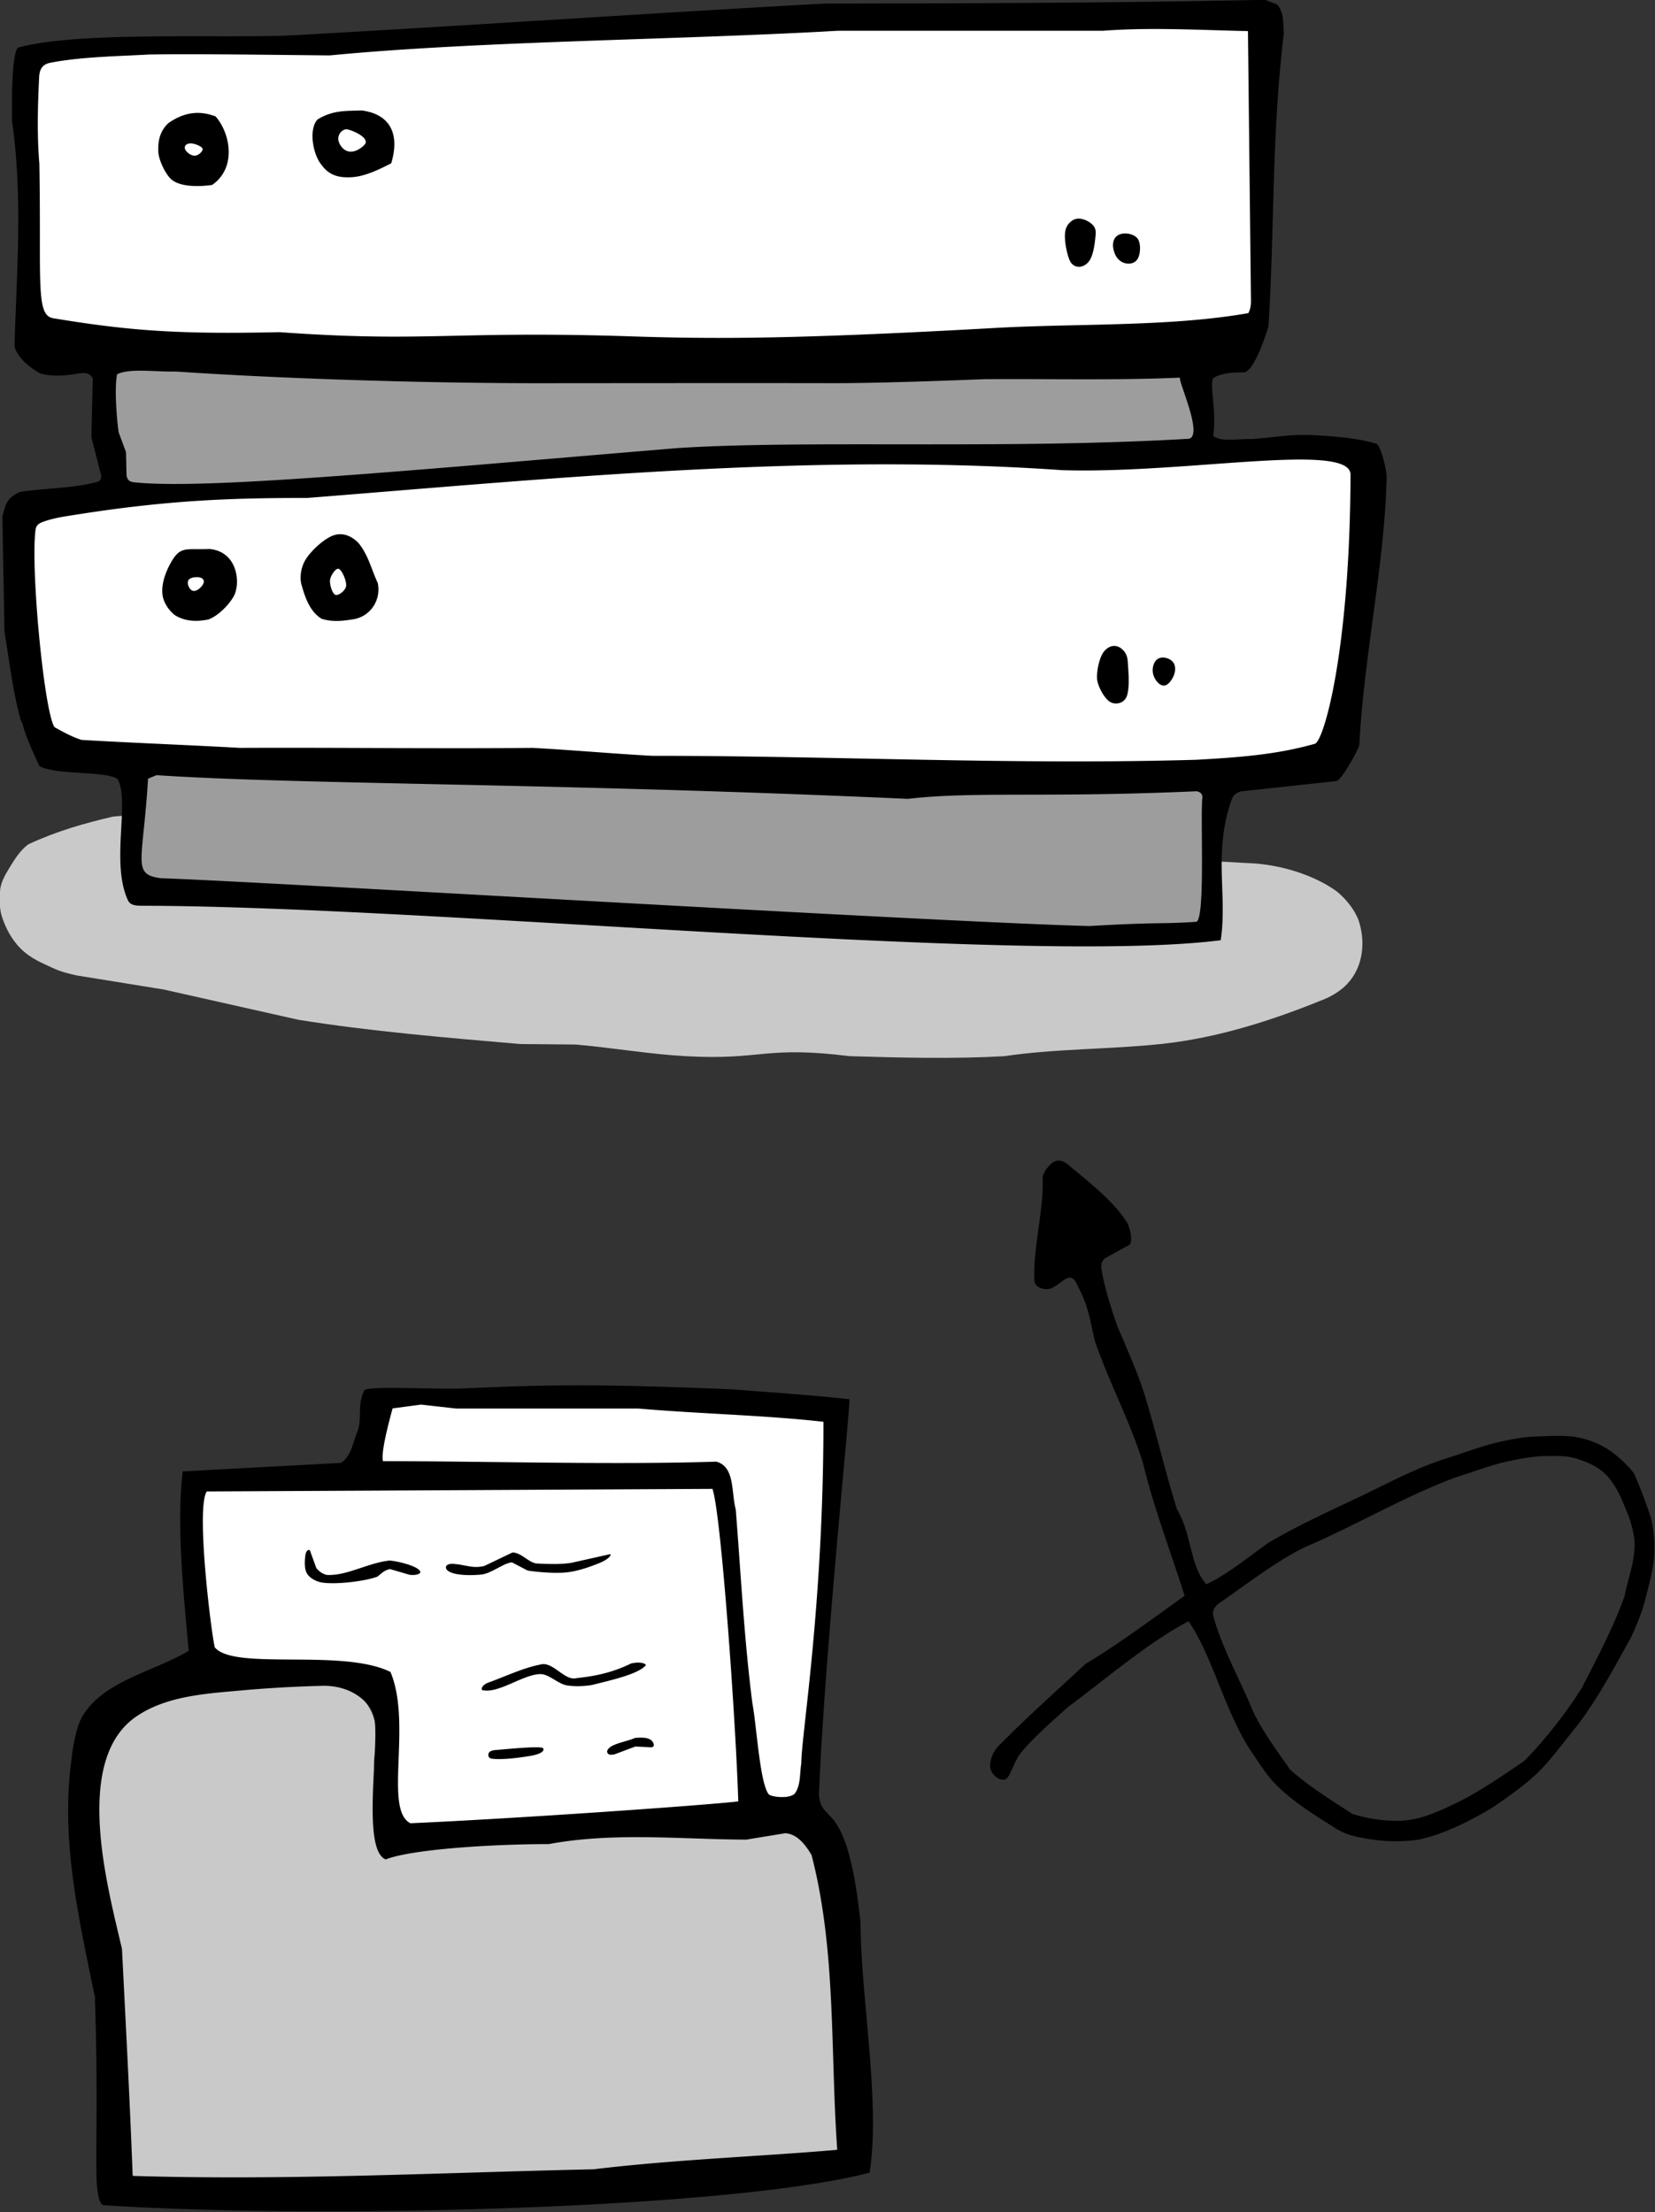 <svg xmlns="http://www.w3.org/2000/svg" width="557.278" height="744.756"><rect width="100%" height="100%" fill="#333333" stroke="none"/><defs><clipPath id="b" clipPathUnits="userSpaceOnUse"><path d="M0 1872h1404V0H0Z"/></clipPath><clipPath id="c" clipPathUnits="userSpaceOnUse"><path d="M0 1872h1404V0H0Z"/></clipPath><clipPath id="d" clipPathUnits="userSpaceOnUse"><path d="M0 1872h1404V0H0Z"/></clipPath><clipPath id="a" clipPathUnits="userSpaceOnUse"><path d="M303.229-2257.232h628.482v805.534H303.229z" style="opacity:.27;fill:#024" transform="scale(1 -1)"/></clipPath></defs><path d="m10.92 170.82 116.22-7.41 151.71-11.31h179.4l-5.07 101.01-20.28 7.8-414.18-6.24L7.8 208.65Z" style="opacity:1;fill:#fff"/><g clip-path="url(#a)" transform="matrix(1 0 0 -1 -332.65 2224.515)"><path d="m398.95 694.264 1.95 61.62 57.33 1.95 5.07 42.51 2.73 9.36 135.33-3.9 14.43-136.5-156-7.8-5.07 27.69z" style="opacity:1;fill:#fff" transform="matrix(1 0 0 -1 0 2416.85)"/><path d="m343.536 2205.276 1.247-91.07c-1.103-5.79 410.9-4.963 410.9-4.963s6.195 108.318-2.63 104.733c-12.751 9.897-409.517-8.7-409.517-8.7" style="display:inline;opacity:1;fill:#fff"/><path d="M270.01 637.811c-2.299 14.998 2.02 85.767 13.054 115.436.392.685 1.025 1.326 1.702 1.699 57.342 4.39 147.123 3.071 176.273-8.288 8.657-24.212 3.287-74.6-.658-82.933-41.79-9.838-121.032 25.198-116.158-17.25 3.961-20.518-20.558-20.937-28.294-20.5m-65.92-190.868c.837 2.64 2.318 5.71 4.746 8.138 2.523 2.524 5.399 3.637 8.079 4.895 2.052.963 4.013 1.442 6.033 1.89l22.021 3.56 34.039 7.65c18.075 2.912 37.443 4.52 56.034 6.127l14.002.124c9.504.821 18.443 2.427 27.883 2.946 19.358 1.064 19.665-2.686 41.331-.01 12.84.395 26.176.728 39 .012 13.368-1.955 26.67-1.691 40.018-3.119 14.18-1.559 27.825-5.95 40.994-11.325 1.993-.839 4.243-2.232 5.741-3.886 4.038-4.316 4.663-10.807 2.703-16.268-.971-2.363-2.863-4.95-5.364-6.987-3.952-2.963-12.402-6.956-23.28-7.231-1.322-.034-256.938-14.744-285.86-11.708-7.155 1.652-14.419 3.722-21.409 7.003-2.042 1.458-3.549 3.906-4.737 5.85-1.307 2.138-2.36 4.035-2.442 6.16-.078 2.017-.166 4.177.469 6.18" clip-path="url(#b)" style="display:inline;fill:#c9c9c9;fill-opacity:1;fill-rule:nonzero;stroke:none" transform="matrix(1.333 0 0 -1.333 0 2496)"/><path d="M285.226 427.151c2.641 1.784 98.763 8.986 111.3 8.626 148 10 146.903 1.2 157.349 3.726 2.822-8.874 1.795-18.341 3.14-39.027-23.75.25-262.36-2.66-271.825-4.554m-5.568-67.513c9.27-.069 253.524-13.395 274.916-13.171-1.67-6.458-.805-18.766-3.295-18.706-15.66-.543-261.36-3.61-275.617-1.851" clip-path="url(#c)" style="display:inline;fill:#9d9d9d;fill-opacity:1;fill-rule:nonzero;stroke:none" transform="matrix(1.333 0 0 -1.333 0 2496)"/><path d="M295.712 575.31c-1.634 13.318.26 31.553 1.495 45.32-8.56 5.214-22.086 7.586-27.197 17.181-1.245 2.58-2.141 7.34-2.385 10.155-2.834 20.46 1.85 40.211 5.883 60.095 1.294 37.077-.958 49.627 1.95 52.565 53.374 3.558 158.24 1.084 193.755-8.196 2.82-17.712-2.279-44.769-2.279-63.146-3.436-32.46-10.04-24.23-10.512-32.477 1.457-35.685 7.915-97.367 7.699-99.713-9.493-1.084-20.078-1.773-29.942-2.53-32.344-1.332-45.891-1.227-68.044-.193-7.033.231-23.063-.695-24.5.38-2.058 3.852-.348 7.501-2.051 11.133-.924 2.457-1.422 5.62-3.892 7.271m-51.446 63.88c7.98-5.324 18.502-5.662 27.818-6.545a319 319 0 0 1 19.015-1.026c2.32-.054 7.692.358 11.452 4.833 1.083 1.289 1.367 2.488 1.653 3.775 1.08 7.449-3.237 32.839 2.782 35.236 6.881-2.657 27.633-3.87 41.213-3.87 16.51-3.06 33.21-1.194 49.876-1.127l9.866-1.618c1.633.134 3.895.855 6.63 5.509 6.268 24.157 4.715 49.506 6.488 74.456-19.025 1.657-40.969 2.433-61.557 4.92-38.964.848-77.375 2.858-116.418 1.669-.696-18.589-1.712-37.702-2.699-57.3-3.46-15.088-12.74-47.98 3.88-58.912m145.27-57.313c2.12 5.664 5.843 57.42 6.528 78.933-8.66 1.02-56.826 4.376-82.824 5.52-6.791-3.418.463-25.093-5.035-38.218-12.254-6.02-39.436-.26-44.379-6.206-.888-3.534-4.823-35.198-2.025-39.377m72.967 65.308c-1.014.075-1.901.404-1.836 1.315.042.59.405.835 1.09.9 2.708.253 6.476-.243 9.075-.657 1.517-.216 4.267-.867 3.674-2.002-.436-.702-10.077.3-12.003.444m35.2-3.049c-2.397 1.072-6.538 1.478-7.037 3.34.02.955.879 1.026 1.911.784l5.232-1.96 4.084.2c.536-.126.724-.453.46-1.061-.68-1.585-3.003-1.442-4.65-1.303m-23.96-16.126c2.217-.071 4.495 2.52 6.904 2.873 1.933.283 4.223.208 6.158-.115 4.191-1.078 11.823-2.677 13.678-5.049-.482-.748-2.526-.724-3.806-.375-4.823 2.378-9.35 3.217-13.875 3.697-2.888.703-5.93-4.391-9.017-3.439-4.421.854-9.049 3.1-13.208 4.583-.956.341-1.869 1.239-1.506 1.854 4.144 1.01 10.279-3.93 14.671-4.03m-21.055-25.267c1.995.353 4.138.305 6.113.134 2.568-.223 5.734-2.944 7.824-3.087l3.983 2.073c2.692.408 6.44.696 9.194.512 2.935-.197 6.277-1.325 9.146-2.513 1.25-.517 2.9-1.596 2.527-2.16l-9.758 2.187c-2.825.453-5.998.337-8.826.176-1.888-.107-3.937-2.77-6.128-2.777l-7.095 3.398c-2.968.75-4.614-.294-7.922-.524-1.129-.07-2.089.394-1.712 1.245.333.75 1.651 1.159 2.654 1.336m-37.854-.17c.755 1.28 2.49 2.094 3.819 2.307 3.562.572 11.085-.35 14.04-1.512.95-.806 1.855-1.664 3.138-1.878l4.923 1.426c1.076.155 2.36.017 2.737-.555.121-1.43-5.285-2.811-7.728-3.038-5.362.532-10.898 3.927-15.884 3.637-.927-.194-1.921-.79-2.671-1.738l-1.617-4.47c-.702-.38-1.088.55-1.196 1.603-.135 1.319-.206 3.125.439 4.217m28.822-42.631 8.92 1h46c15.528 1.335 31.977 1.673 46.738 3.342 0 46.564-5.6 79.233-5.6 86.313-.432 2.51-.07 5.309-1.586 7.518-1.242 1.51-6.083.952-6.651.233-2.255-2.85-3.084-17.714-4.104-22.906-2.12-16.53-2.907-32.678-4.212-49.03-1.165-4.307-.154-10.806-4.915-12.062-25.534.836-59.357-.126-84.192-.124-.562-2.159 1.375-9.435 2.422-13.326m164.198-58.528c.372 8.598-2.44 17.439-2.071 26.321.16 1.306 1.527 2.098 3.115 2.103 2.194.007 4.166-2.88 5.9-2.928 1.411.1 1.993 2.47 2.793 3.86 1.934 4.018 2.475 7.911 3.4 11.949 3.673 10.753 8.818 20.145 12.208 30.969 2.636 11.072 7.236 23.092 10.53 33.588-6.758 4.808-16.826 12.333-25.019 17.181-6.74 6.333-13.852 12.53-22.108 20.865-.902 1.062-1.43 2.039-1.742 3.138-.296 1.039-.45 2.173.123 3.255.36.682 1.084 1.41 1.827 1.758.752.352 1.493.316 1.92-.017 1.045-.817 2.024-4.594 3.718-6.623 3.508-4.202 8.452-8.413 11.95-11.561 9.71-7.246 20.553-16.488 30.33-21.573 5.996 8.773 8.798 21.655 15.288 32.08 2.421 3.532 4.428 7 7.625 10.013 4.43 4.175 9.427 7.16 14.102 10.132 3.085 1.96 6.046 2.369 9.145 2.872 3.698.6 8.443.635 12.14.027 6.054-1.35 12.097-4.288 18.14-7.861 3.608-2.376 7.934-5.486 11.006-8.287 3.853-3.515 7.229-8.436 10.925-12.872 5.512-7.362 9.298-14.719 13.432-22.08 1.28-2.883 2.677-6.088 3.428-9.055.95-3.759 2.28-8.23 2.4-12.1.097-3.123-.082-5.99-.87-9.103-1.223-3.67-2.576-7.331-4.266-11.153-1.607-2.063-4.102-4.363-6.038-5.69-2.323-1.594-4.813-2.554-7.157-3.141-3.82-.957-8.25-.52-12.105-.407-2.572.075-5.545.666-8.066 1.203-4.636.989-9.674 2.923-14.042 4.3-5.321 1.675-11.085 4.365-16.06 6.852-9.884 4.941-19.553 8.943-29.053 14.571-5.339 3.887-10.676 8.14-15.471 10.373-4.23-4.655-3.662-12.704-7.433-18.945-2.809-8.918-5.23-19.208-7.89-28-1.861-6.152-4.415-11.774-7.095-18.055-1.507-4.187-3.453-10.33-4.105-14.793-.143-.973.109-1.799.838-2.525l6.362-3.5c.722-1.216.08-3.613-.482-5.15-3.395-5.651-9.467-10.273-15.313-15.179-1.122-.834-2.15-1.16-3.272-.629-1.348.64-2.642 2.559-2.987 3.817m147.834 85.26c.786 1.916 1.281 3.962 1.59 5.915.614 4.948-1.458 9.918-2.442 14.833-2.704 7.632-6.752 15.266-10.65 22.898-3.55 5.811-9.612 13.637-14.721 18.712-5.517 3.739-11.86 8.132-17.694 10.854-4.294 2.088-8.615 3.901-12.872 4.177-4.266.198-8.52-.376-12.795-1.697-5.222-3.415-10.638-6.7-15.737-11.189-3.77-5.418-8.125-11.226-10.215-16.786-3.046-6.963-7.131-14.55-9.122-21.802-.394-1.437.056-2.289 1.31-3.375 7.06-4.81 14.56-10.753 21.794-14.232 12.672-5.412 25.285-12.866 37.918-17.57 4.282-1.319 9.515-3.363 13.982-4.245 2.85-.563 6.04-1.168 8.905-1.186 2.65-.016 5.247-.151 7.88.67 2.531.867 5.343 1.864 7.594 4.298 2.72 2.985 3.931 6.454 5.275 9.726M540.893 374.122c.437 1.458 1.796 3.045 3.026 2.644.606-.176 1.218-.84 1.645-1.521.672-1.072.994-2.32.758-3.339-.172-.745-.538-1.236-1.21-1.65-.95-.583-2.264-.704-3.098-.167-1.152.742-1.536 2.616-1.12 4.033m-12.832-5.364c-.96 1.637-1.485 4.595-1.386 6.295.09 1.536 1.239 3.88 2.447 5.193.78.847 1.742 1.267 2.933 1.042 1.202-.227 1.955-1.05 2.241-2.115.657-2.439.289-5.827.14-8.288-.063-1.044-.274-2.13-1.26-3.08-.679-.654-1.315-.99-2.176-.993-1.2-.004-2.318.888-2.939 1.946m-225.632-26.43c-6.222.285-7.463-1.055-10.2 4.363-1.152 2.28-1.963 4.991-1.603 7.4.245 1.644 1.503 3.776 3.188 5 2.68 1.626 5.563 1.59 8.318 1.057 2.305-.781 5.172-3.53 6.504-5.95 1.706-3.203.999-11.248-6.207-11.87m-1.904 9.368c-.98 1.197-2.126 1.588-2.799.862-.787-.85-1.04-2.138-.273-2.669.758-.524 2.423-.62 3.124-.145.625.425.612 1.14-.052 1.952m26.362-6.917c-1.24 1.882-1.66 4.4-1.248 6.31.925 3.308 2.085 6.994 5.163 8.87 2.812.882 5.513.536 8.303.07 4.166-.862 6.748-4.918 5.869-9.104-1.593-3.405-2.338-6.978-4.845-10.08-1.762-1.828-3.973-2.735-6.262-1.983-2.2.724-5.416 3.543-6.98 5.917m10.059 7.077c-.296 1.103-1.899 2.286-2.649 2.063-.803-.238-1.536-2.688-1.369-3.836.147-1.008 1.308-2.737 2.014-2.768.887-.04 2.333 3.316 2.004 4.541m232.131-148.242c-36.927.801-74.187.909-111.253.95-44.755 2.474-89.284 5.515-134.006 7.999-17.377.881-54.504-1.124-69.78 3.149-1.683 2.193-1.441 14.7-1.47 18.455 2.764 18.905 1.21 37.906.64 56.943.944 3.85 6.191 6.747 6.64 6.938 7.62 1.761 11.529-1.999 13.138 1.212l-.358 14.792 2.508 9.842c-.007.582-.225 1.06-.65 1.367-5.73 1.71-13.125 1.67-19.696 2.611-.99.338-2.32 1.124-3.04 2.046-.97 1.241-1.286 3.193-1.596 4.199l.521 29.063c1.178 7.077 2.085 14.936 4.013 22.032 1.098 4.043 9.07 6.814 8.874 2.395-2.675-1.967-6.4-40.572-5.011-50.29.21-.96.751-1.426 1.764-1.807 2.762-1.039 5.85-1.441 8.764-1.9 23.717-3.737 39.835-4.173 58.101-4.173 62.995-5.003 127.59-11.42 190.708-7.017 31.217.966 72.847-7.27 72.816 1.16-.164 44.736-6.78 67.317-9.007 67.948-9.412 2.666-18.499 3.404-29.871 4.036-45.955 1.34-91.637-1-137.646-1.001-10.125-.562-19.857-1.44-30.027-2.002-24.901.227-49.142-.114-73.973.002-13.464-.748-26.515-1.23-40.033-2.012-9.965-3.162-21.62-16.621-10.636 6.596 3.853 2.314 16.448 1.19 19.686 3.228 3.302 5.386-1.786 21.221 2.697 30.733.555 1.177 1.882 1.26 2.924 1.33 72.156 0 223.494 15.039 273.094 8.704 1.752-11.706-2.032-22.437 2.91-35.905.492-.961 1.358-1.502 2.36-1.705l24.03-2.592c1.688-.913 5.366-7.841 5.72-9.075 1.111-22.558 6.443-45.914 6.891-67.794-.103-2.374-1.594-7.976-2.58-8.298-4.61-1.507-11.08-1.935-16.115-2.21-5.23-.285-10.223.628-15.25 1-3.156-.151-8.026.85-9.84-.825.744-6.76-.684-10.965-.21-14.247.043-.302 1.845-1.917 8.1-1.76 2.747-.858 5.556-10.084 6.037-11.6 1.602-25.388.76-48.125 3.899-74.136-.3-2.337.199-4.906-1.686-7.21m-283.101 194.67c36.355 2.419 100.742 1.94 189.765 5.984 17.261-1.96 34.062-.203 72.953-1.921.994.186 1.468.63 1.49 1.58-.578 4.5.79 30.276-1.496 31.385-8.924.623-9.818.043-26.956 1.079-39.695-1.02-210.928-11.342-234.682-12.08-7.375-1.031-4.476-3.908-3.2-25.142m7.023-102.837c24.853 1.7 59.909 2.897 89.985 2.95 10.111 0 51.624-.06 76.209-.011 5.066.01 16.112-.132 38.012-1.005 16.403-.116 33.883.315 49.547-.396-1.165-.357 6.054 14.694 2.11 15.449-46.756 2.738-96.572.24-129.144 2.35-68.716 5.718-120.193 10.615-137.532 8.605-.979-.158-1.45-.66-1.642-1.65l-.144-5.939-1.848-4.997c-.549-3.734-1.091-11.649-.386-14.662 3.16-1.614 10.114-.538 14.833-.694m271.578-17.534c-.037.957-.156 1.863-.677 2.786-20.074 3.541-43.763 2.54-65.046 3.807-50.638 2.818-70.397 2.774-92.854 1.995-43.674-1.306-50.236 1.622-86.819-.996-25.906.58-38.23-.392-57.159-3.516-4.521-.746-2.984-9.165-3.504-39.071-.61-7.059-.406-14.738-.056-21.813.09-1.826.687-3.215 2.757-3.627 7.612-1.516 17.09-1.657 24.972-2.096 11.454-.217 32.489.111 45.71.223 37.898-3.665 87.723-3.884 128.304-6.224h66.964c12.081-.915 24.425-.175 36.645.081m-34.033 53.414c-.185 1.052.134 2.325.614 3.252.51.982 1.384 1.746 2.52 1.99.735.158 1.577.08 2.177-.28.725-.434 1.033-1.037 1.24-1.79.36-1.316.308-3.217-.389-4.166-.578-.786-1.755-1.224-2.852-1.289-.725-.043-1.558.073-2.153.463-.708.464-1.023 1.062-1.157 1.82m-10.906-5.111c-.998.932-1.255 2.075-1.29 3.124-.065 1.891.427 4.496 1.102 6.26.358.937 1.08 1.778 2.287 1.843 1.205.065 2.33-.711 2.964-1.808.948-1.64 1.25-4.586 1.409-6.356.1-1.117-.154-1.969-1.122-2.757-.849-.692-2.17-1.273-3.203-1.24-.84.026-1.448.281-2.147.934m-178.905-28.255c-3.614.166-7.088-.216-11.143 2.25-2.308 2.313-1.308 8.686.935 11.455 1.882 2.602 4.194 3.285 7.258 3.174 3.476-.102 6.933-1.782 10.378-3.523 2.002-6.593.442-12.284-7.428-13.356m-3.9 4.752c.74-.011 5.355 1.687 4.863 3.48-.17.626-3.832 4.041-6.201.795-1.7-2.33.093-4.257 1.338-4.275m-33.044-3.256c-3.695-1.368-7.518-1.37-11.932 1.712-2.128 2.03-2.658 4.466-2.524 7.297.11 2.003 1.756 5.526 3.248 6.865 2.76 2.475 9.268 1.605 10.337 1.442 6.24-4.288 4.638-13.04.871-17.316m-6.03 6.838c1.011.101 2.732.823 2.766 1.422.032.553-.9 1.492-1.774 1.65-1.025.184-2.68-.966-2.731-1.986-.041-.805.867-1.173 1.739-1.086" clip-path="url(#d)" style="display:inline;fill:#000;fill-opacity:1;fill-rule:nonzero;stroke:none" transform="matrix(1.333 0 0 -1.333 0 2496)"/></g></svg>